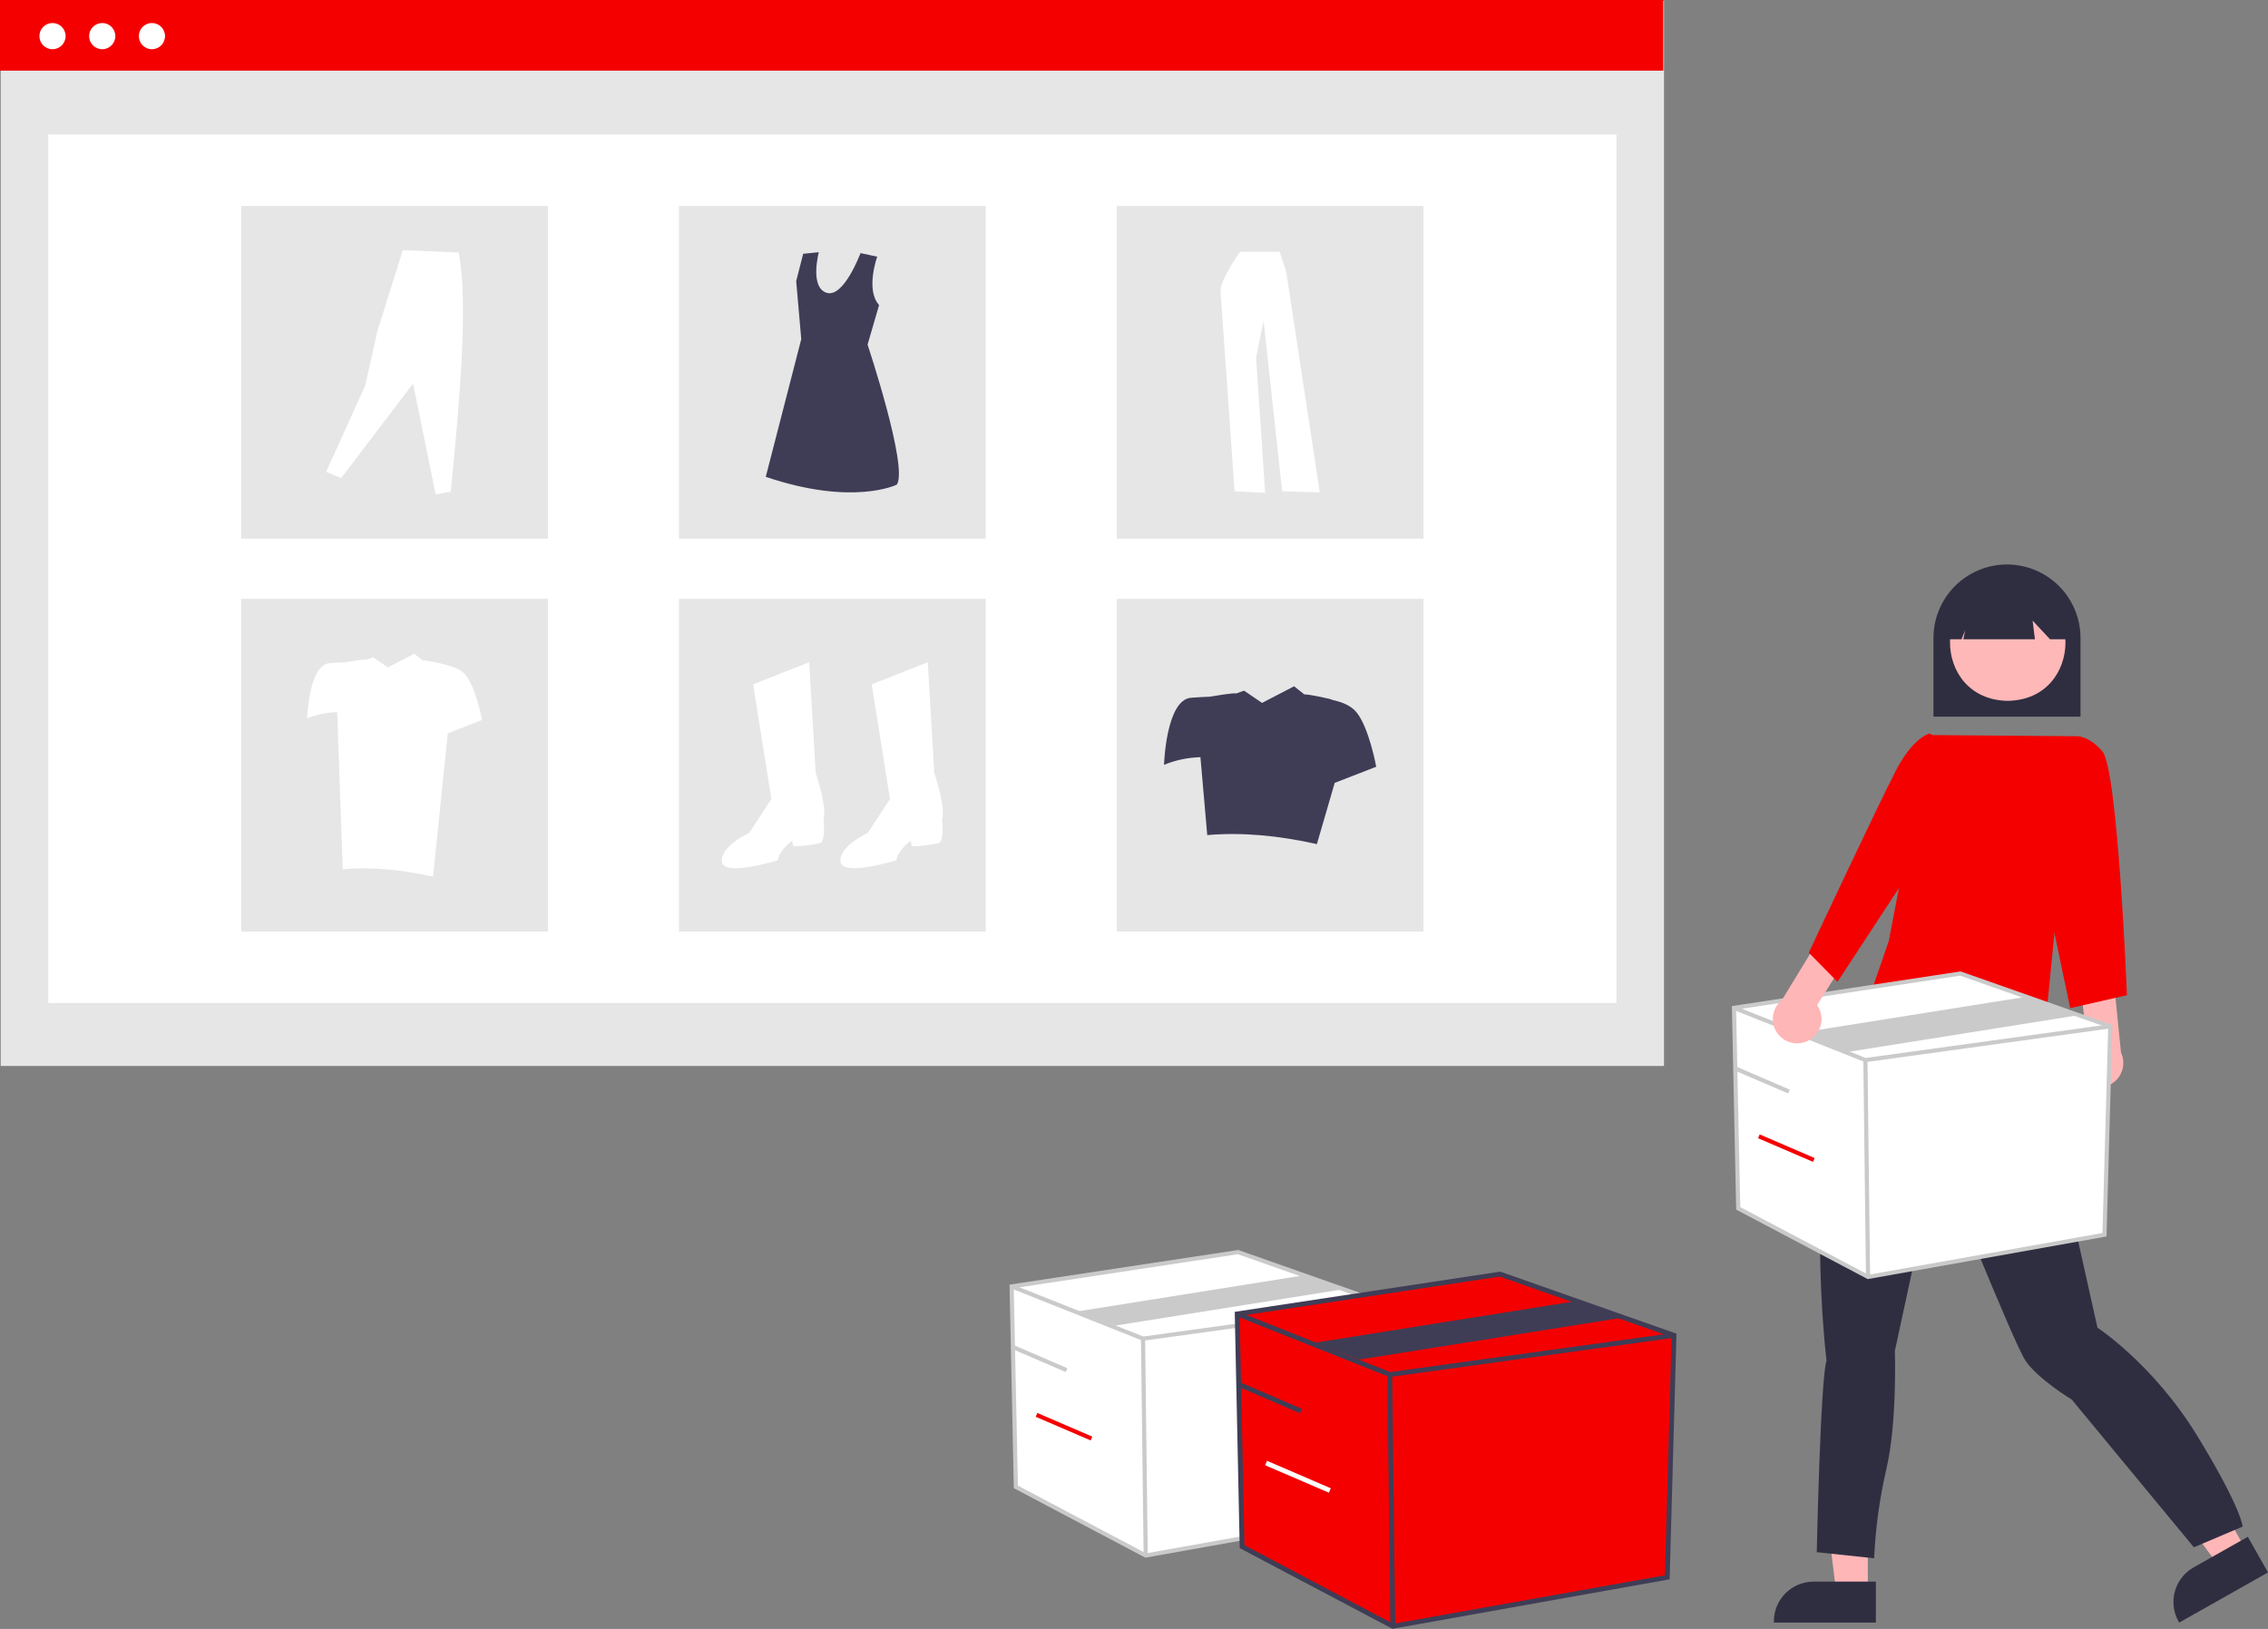 <svg width="806" height="579" viewBox="0 0 806 579" fill="none" xmlns="http://www.w3.org/2000/svg">
<rect x="0" y="0" width="806" height="579" fill="#808080" stroke="none"/>
<g clip-path="url(#clip0_10_170)">
<path d="M591.349 0.335H0.252V378.899H591.349V0.335Z" fill="#E6E6E6"/>
<path d="M574.447 47.816H17.155V356.503H574.447V47.816Z" fill="white"/>
<path d="M591.097 0H0V25.112H591.097V0Z" fill="#F40000"/>
<path d="M18.662 17.494C21.233 17.494 23.317 15.41 23.317 12.839C23.317 10.268 21.233 8.185 18.662 8.185C16.091 8.185 14.007 10.268 14.007 12.839C14.007 15.41 16.091 17.494 18.662 17.494Z" fill="white"/>
<path d="M36.328 17.494C38.899 17.494 40.983 15.41 40.983 12.839C40.983 10.268 38.899 8.185 36.328 8.185C33.757 8.185 31.673 10.268 31.673 12.839C31.673 15.41 33.757 17.494 36.328 17.494Z" fill="white"/>
<path d="M53.994 17.494C56.565 17.494 58.649 15.41 58.649 12.839C58.649 10.268 56.565 8.185 53.994 8.185C51.424 8.185 49.34 10.268 49.34 12.839C49.34 15.41 51.424 17.494 53.994 17.494Z" fill="white"/>
<path d="M194.721 73.206H85.723V191.46H194.721V73.206Z" fill="#E6E6E6"/>
<path d="M350.299 73.206H241.301V191.46H350.299V73.206Z" fill="#E6E6E6"/>
<path d="M505.876 73.206H396.878V191.46H505.876V73.206Z" fill="#E6E6E6"/>
<path d="M194.721 212.864H85.723V331.117H194.721V212.864Z" fill="#E6E6E6"/>
<path d="M350.299 212.864H241.301V331.117H350.299V212.864Z" fill="#E6E6E6"/>
<path d="M505.876 212.864H396.878V331.117H505.876V212.864Z" fill="#E6E6E6"/>
<path d="M267.646 243.256L287.561 235.382L289.877 274.749C289.877 274.749 294.045 286.791 292.656 291.422C292.656 291.422 293.582 299.296 291.266 299.759C288.95 300.222 282.464 301.149 282.006 300.685C281.547 300.221 281.543 298.832 281.543 298.832C281.543 298.832 276.911 302.074 276.448 305.779C276.448 305.779 256.996 311.8 256.533 306.242C256.07 300.684 266.259 296.052 266.259 296.052L274.132 284.011L267.646 243.256Z" fill="white"/>
<path d="M309.794 243.256L329.706 235.382L332.022 274.749C332.022 274.749 336.19 286.791 334.801 291.422C334.801 291.422 335.727 299.296 333.411 299.759C331.095 300.222 324.61 301.149 324.151 300.685C323.693 300.221 323.688 298.832 323.688 298.832C323.688 298.832 319.056 302.074 318.593 305.779C318.593 305.779 299.141 311.8 298.678 306.242C298.215 300.684 308.404 296.052 308.404 296.052L316.277 284.011L309.794 243.256Z" fill="white"/>
<path d="M311.739 91.233C311.739 91.233 307.499 103.082 312.412 108.425L308.316 122.501C308.316 122.501 322.869 166.162 318.712 172.261C318.712 172.261 303.188 180.022 272.137 169.488L284.75 120.56L282.948 99.908L285.443 90.205L290.987 89.655C290.987 89.655 287.661 102.129 293.759 104.07C299.858 106.011 305.807 89.967 305.807 89.967L311.739 91.233Z" fill="#3F3D56"/>
<path d="M115.905 167.72L121.257 169.91L146.798 136.342L154.824 175.747L160.176 174.775C163.608 140.802 166.41 106.15 162.973 89.761L143.149 88.91L134.149 117.616L129.77 137.076L115.905 167.72Z" fill="white"/>
<path d="M440.696 89.493C440.696 89.493 433.392 99.645 433.749 103.743C434.105 107.84 438.736 174.638 438.736 174.638L449.602 175.172L446.394 127.078L449.065 114.074L455.656 174.638L469.016 174.994L457.082 96.44L454.766 89.494L440.696 89.493Z" fill="white"/>
<path d="M481.973 253.059C480.034 250.732 476.7 249.474 473.499 248.794C473.591 248.503 463.765 246.473 463.598 246.891L459.893 243.939L448.509 249.85L442.112 245.495L439.141 246.55C439.262 246.025 429.916 247.644 429.916 247.644C428.131 247.709 425.851 247.82 423.299 248.017C414.361 248.704 413.672 271.854 413.672 271.854C417.785 270.172 422.169 269.253 426.611 269.145L429.027 296.833C441.453 295.767 454.485 297.007 467.992 300.042L474.326 278.276L489.077 272.54C489.077 272.54 486.557 258.559 481.973 253.059Z" fill="#3F3D56"/>
<path d="M165.432 239.874C163.834 237.957 161.088 236.92 158.45 236.36C158.529 236.12 150.429 234.448 150.291 234.792L147.238 232.361L137.86 237.231L132.589 233.643L130.141 234.513C130.241 234.081 122.54 235.414 122.54 235.414C121.074 235.467 119.19 235.559 117.088 235.721C109.723 236.288 109.157 255.36 109.157 255.36C112.545 253.974 116.158 253.217 119.818 253.128L121.809 308.975C132.047 308.097 142.785 309.119 153.911 311.619L159.13 260.653L171.284 255.927C171.284 255.927 169.208 244.408 165.432 239.874Z" fill="white"/>
<path d="M687.111 254.74H739.37V226.777C739.37 219.847 736.617 213.201 731.717 208.3C726.817 203.4 720.171 200.647 713.241 200.647C706.311 200.647 699.665 203.4 694.764 208.3C689.864 213.201 687.111 219.847 687.111 226.777V254.74Z" fill="#2F2E41"/>
<path d="M663.783 565.857H652.543L647.196 522.499H663.785L663.783 565.857Z" fill="#FFB6B6"/>
<path d="M666.65 562.187H644.513C640.772 562.187 637.184 563.673 634.539 566.319C631.894 568.964 630.407 572.551 630.407 576.292V576.751H666.65V562.187Z" fill="#2F2E41"/>
<path d="M798.146 550.857L788.359 556.383L762.387 521.259L776.833 513.104L798.146 550.857Z" fill="#FFB6B6"/>
<path d="M798.839 546.252L779.563 557.131C776.305 558.97 773.911 562.029 772.908 565.633C771.905 569.237 772.375 573.092 774.214 576.35L774.439 576.749L806 558.933L798.839 546.252Z" fill="#2F2E41"/>
<path d="M726.31 370.876L727.177 375.212C727.177 375.212 729.779 377.814 728.478 379.115C727.177 380.416 727.611 386.488 727.611 386.488C728.339 397.56 742.805 459.775 745.393 471.926C745.393 471.926 765.343 484.937 780.955 510.524C796.568 536.112 797 542.617 797 542.617L779.655 549.991L736.29 497.514C736.29 497.514 724.146 490.141 719.809 483.637C715.471 477.132 688.578 409.908 688.578 409.908L673.396 480.166C673.396 480.166 674.263 505.754 670.36 522.235C667.96 532.635 666.509 543.232 666.023 553.894L645.64 551.726C645.64 551.726 646.941 490.141 649.109 483.636C649.109 483.636 640.001 408.607 658.217 378.682L672.897 339.545L687.274 334.011L726.31 370.876Z" fill="#2F2E41"/>
<path d="M713.51 207.483C686.146 207.95 686.15 248.655 713.51 249.118C740.873 248.65 740.869 207.946 713.51 207.483Z" fill="#FFB8B8"/>
<path d="M692.45 227.22H697.101L698.367 224.054L697.734 227.22H723.171L722.346 220.594L728.529 227.22H734.696V223.63C734.698 220.856 734.154 218.109 733.094 215.546C732.034 212.983 730.48 210.653 728.52 208.69C726.56 206.728 724.233 205.17 721.671 204.107C719.109 203.044 716.363 202.495 713.589 202.493C710.816 202.491 708.069 203.036 705.505 204.095C702.942 205.155 700.612 206.709 698.65 208.669C696.687 210.629 695.129 212.957 694.066 215.518C693.003 218.08 692.455 220.826 692.453 223.6V223.63L692.45 227.22Z" fill="#2F2E41"/>
<path d="M685.292 261.273L737.001 261.692L726.076 372.551C726.076 372.551 665.604 369.359 665.566 350.901L671.231 334.498L685.292 261.273Z" fill="#F40000"/>
<path d="M739.223 383.268C738.429 382.294 737.857 381.158 737.549 379.94C737.24 378.722 737.203 377.451 737.439 376.216C737.675 374.982 738.178 373.814 738.914 372.796C739.651 371.777 740.601 370.932 741.699 370.32L739.452 350.804L750.979 346.545L753.765 374.152C754.665 376.064 754.833 378.239 754.237 380.266C753.642 382.294 752.325 384.033 750.535 385.155C748.744 386.277 746.605 386.705 744.521 386.357C742.437 386.01 740.552 384.91 739.223 383.268Z" fill="#FFB6B6"/>
<path d="M730.202 271.242L737.006 261.732C737.006 261.732 741.662 260.699 747.163 267.117C752.664 273.534 755.873 353.756 755.873 353.756L735.703 358.34L723.784 301.497L730.202 271.242Z" fill="#F40000"/>
<path d="M616.227 358.238L617.727 429.508L663.866 453.891L747.891 438.887L749.955 364.802L696.688 346.046L616.227 358.238Z" fill="white"/>
<path d="M663.746 454.661L617 429.957L615.477 357.606L696.76 345.29L696.933 345.351L750.706 364.285L748.611 439.506L663.746 454.661ZM618.455 429.059L663.986 453.121L747.172 438.266L749.203 365.318L696.617 346.802L616.977 358.869L618.455 429.059Z" fill="#CACACA"/>
<path d="M662.837 377.561L662.656 377.49L615.955 358.922L616.499 357.553L663.02 376.049L749.854 364.072L750.056 365.532L662.837 377.561Z" fill="#CACACA"/>
<path d="M663.665 376.796L662.192 376.814L663.129 453.9L664.603 453.882L663.665 376.796Z" fill="#CACACA"/>
<path d="M656.935 373.872L640.1 367.047L721.143 354.134L737.977 360.958L656.935 373.872Z" fill="#CACACA"/>
<path d="M616.518 378.912L615.935 380.266L635.46 388.672L636.043 387.319L616.518 378.912Z" fill="#CACACA"/>
<path d="M625.36 403.226L624.777 404.58L644.302 412.986L644.885 411.633L625.36 403.226Z" fill="#F40000"/>
<path d="M359.517 457.254L361.017 528.525L407.156 552.908L491.181 537.903L493.245 463.819L439.979 445.062L359.517 457.254Z" fill="white"/>
<path d="M407.036 553.677L360.29 528.974L358.767 456.622L440.05 444.307L440.223 444.367L493.996 463.302L491.902 538.523L407.036 553.677ZM361.745 528.076L407.277 552.138L490.462 537.283L492.493 464.335L439.908 445.818L360.267 457.885L361.745 528.076Z" fill="#CACACA"/>
<path d="M406.127 476.578L405.946 476.506L359.245 457.938L359.789 456.569L406.31 475.065L493.144 463.089L493.346 464.548L406.127 476.578Z" fill="#CACACA"/>
<path d="M406.955 475.813L405.482 475.831L406.42 552.916L407.893 552.898L406.955 475.813Z" fill="#CACACA"/>
<path d="M396.147 471.211L383.391 466.064L464.433 453.151L477.189 458.298L396.147 471.211Z" fill="#CACACA"/>
<path d="M359.808 477.929L359.226 479.282L378.751 487.689L379.333 486.335L359.808 477.929Z" fill="#CACACA"/>
<path d="M368.65 502.243L368.067 503.597L387.592 512.003L388.175 510.65L368.65 502.243Z" fill="#F40000"/>
<path d="M439.673 467.026L441.415 549.76L494.975 578.065L592.515 560.647L594.909 474.646L533.076 452.874L439.673 467.026Z" fill="#F40000"/>
<path d="M494.835 578.958L440.57 550.281L438.802 466.293L533.159 451.996L533.36 452.067L595.782 474.047L593.35 561.366L494.835 578.958ZM442.259 549.239L495.114 577.171L591.679 559.927L594.037 475.246L532.993 453.751L440.544 467.759L442.259 549.239Z" fill="#3F3D56"/>
<path d="M493.779 489.459L493.57 489.375L439.357 467.821L439.989 466.231L493.992 487.702L594.792 473.799L595.026 475.494L493.779 489.459Z" fill="#3F3D56"/>
<path d="M494.741 488.57L493.031 488.591L494.119 578.075L495.83 578.054L494.741 488.57Z" fill="#3F3D56"/>
<path d="M483.062 483.267L467.386 477.254L561.463 462.263L577.14 468.276L483.062 483.267Z" fill="#3F3D56"/>
<path d="M440.011 491.026L439.335 492.597L462 502.356L462.677 500.785L440.011 491.026Z" fill="#3F3D56"/>
<path d="M450.275 519.251L449.598 520.822L472.264 530.581L472.94 529.01L450.275 519.251Z" fill="white"/>
<path d="M642.387 370.023C643.524 369.489 644.531 368.712 645.336 367.747C646.141 366.781 646.724 365.652 647.045 364.437C647.366 363.222 647.417 361.951 647.194 360.714C646.971 359.478 646.48 358.305 645.754 357.279L656.226 340.657L647.678 331.83L633.219 355.51C631.576 356.843 630.479 358.733 630.136 360.821C629.794 362.908 630.228 365.049 631.358 366.838C632.488 368.627 634.235 369.939 636.267 370.526C638.3 371.113 640.477 370.934 642.387 370.023V370.023Z" fill="#FFB6B6"/>
<path d="M693.238 265.642L685.736 260.699C685.736 260.699 679.946 261.997 673.789 273.841C667.632 285.684 642.8 338.634 642.8 338.634L653.007 348.994L680.237 307.454L693.238 265.642Z" fill="#F40000"/>
</g>
<defs>
<clipPath id="clip0_10_170">
<rect width="806" height="578.958" fill="white"/>
</clipPath>
</defs>
</svg>

